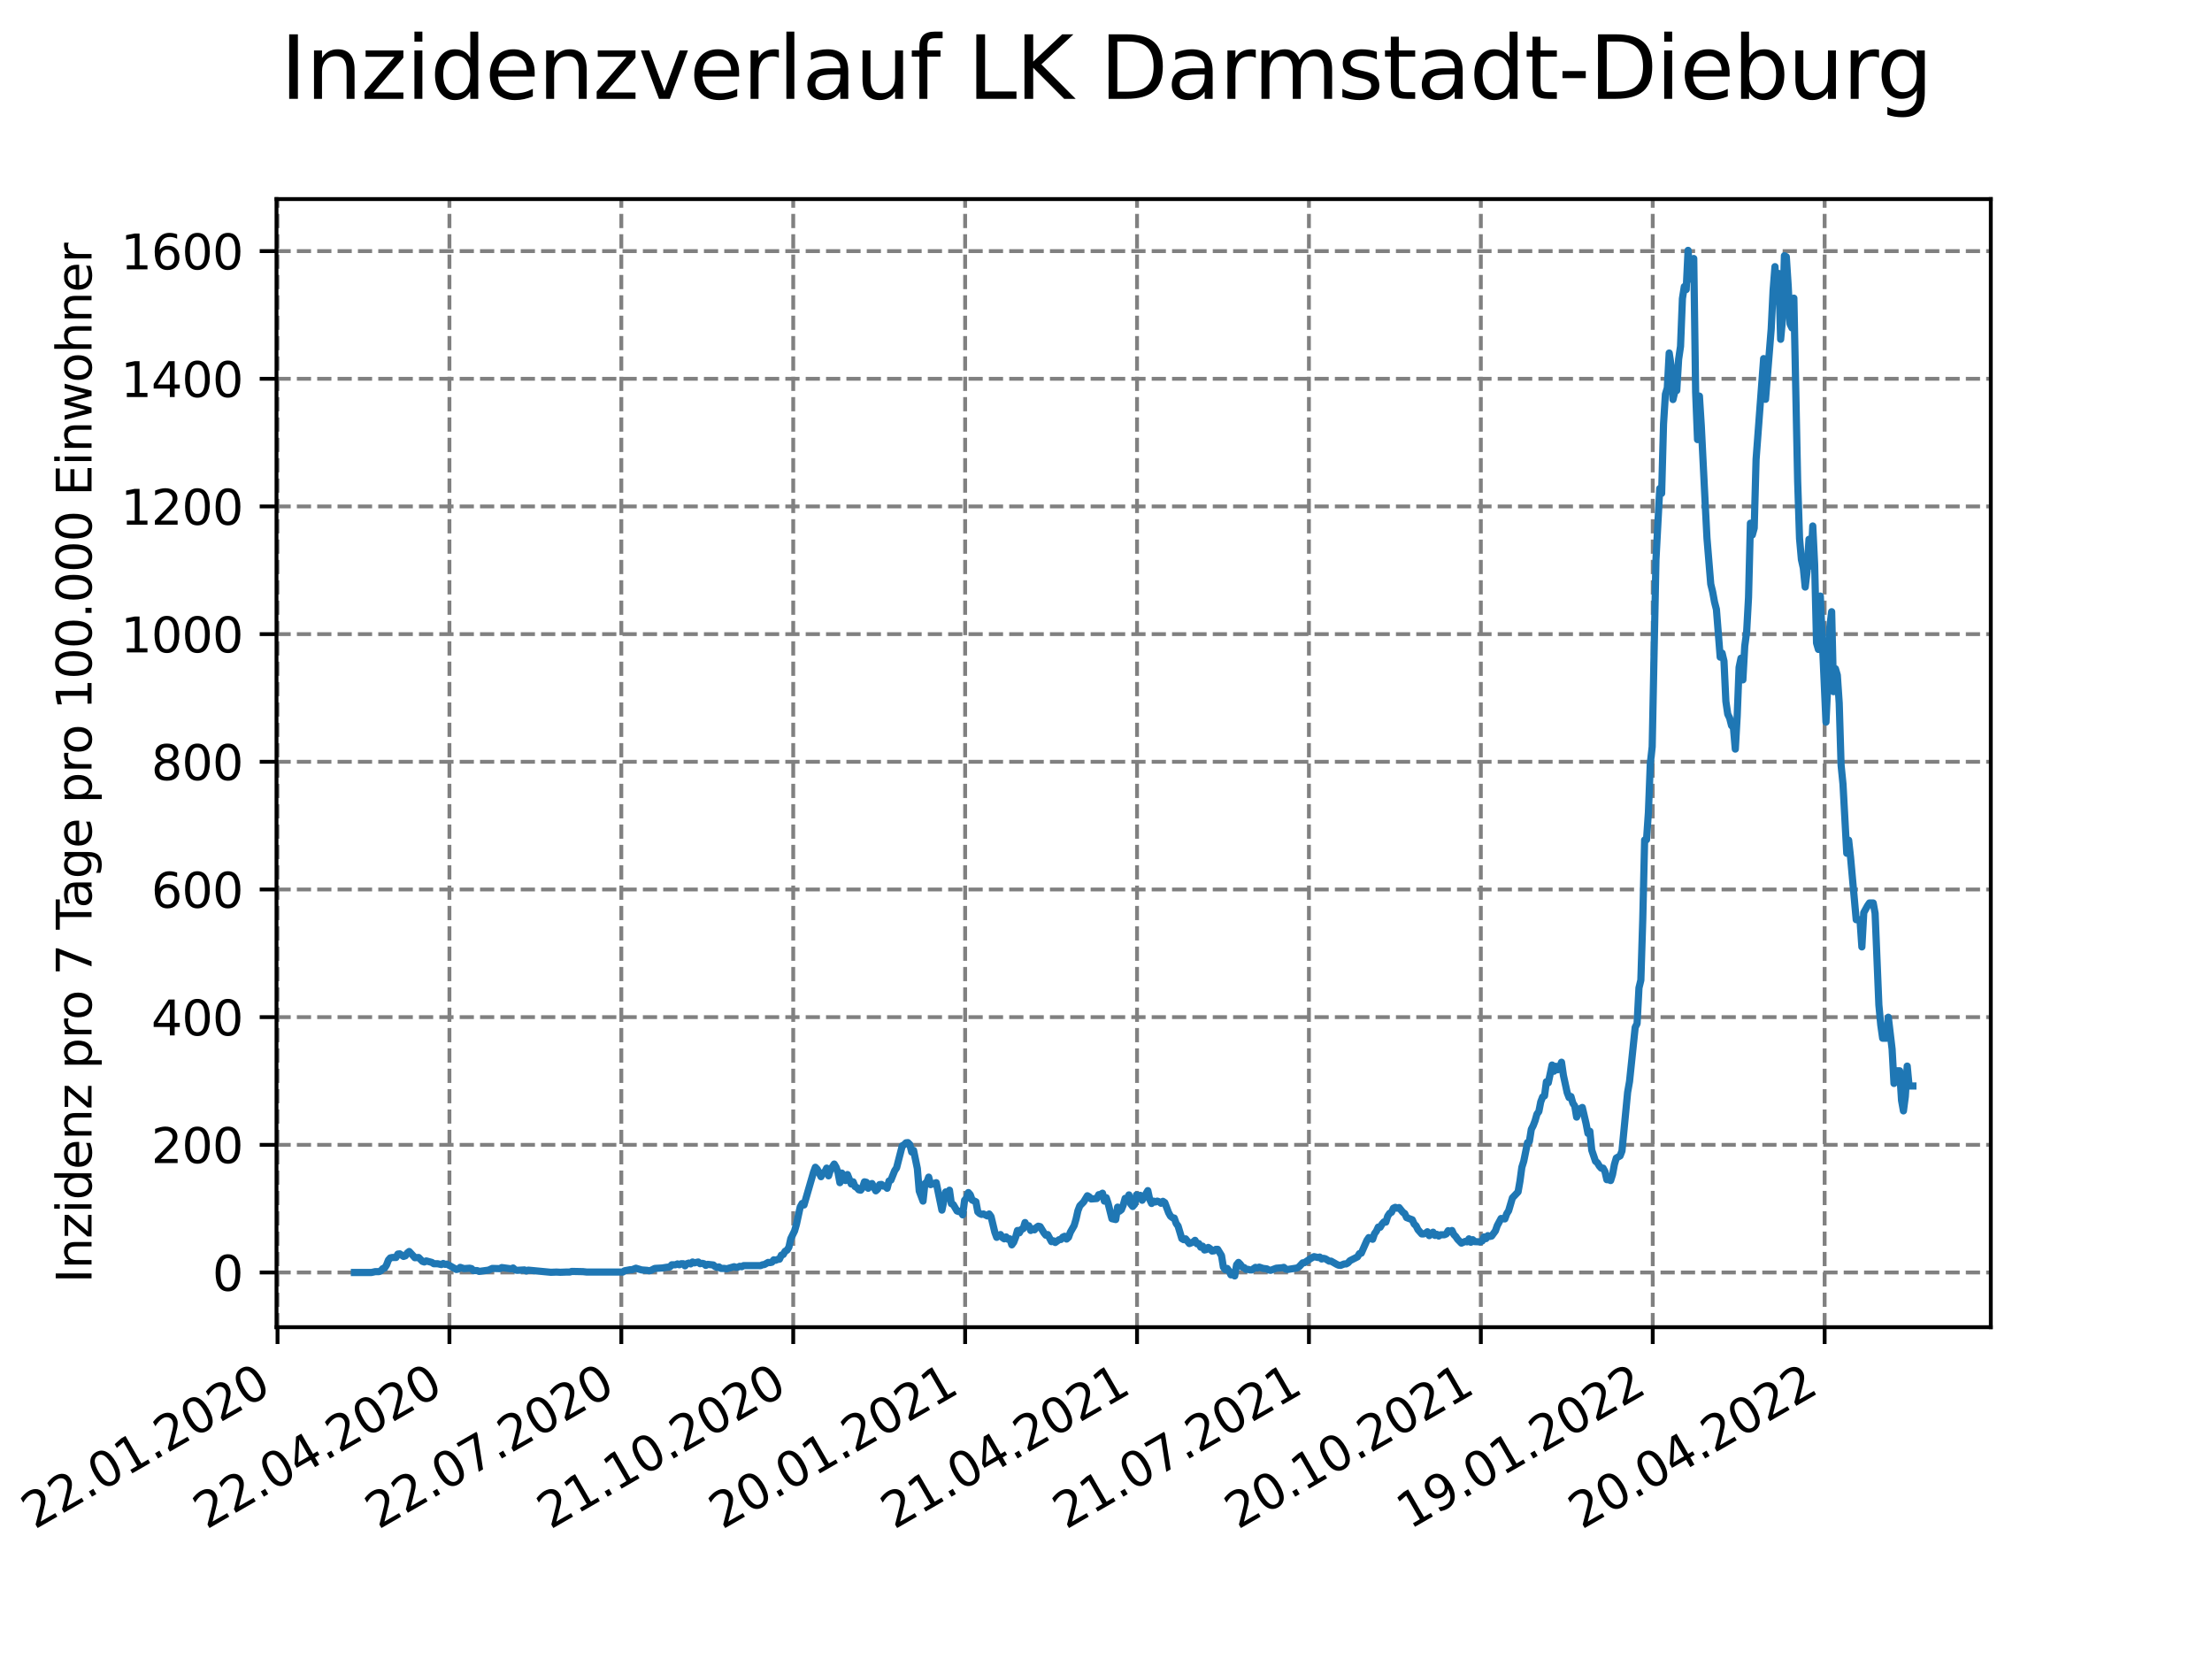 <?xml version="1.0" encoding="utf-8" standalone="no"?>
<!DOCTYPE svg PUBLIC "-//W3C//DTD SVG 1.1//EN"
  "http://www.w3.org/Graphics/SVG/1.1/DTD/svg11.dtd">
<svg xmlns:xlink="http://www.w3.org/1999/xlink" width="460.8pt" height="345.6pt" viewBox="0 0 460.8 345.6" xmlns="http://www.w3.org/2000/svg" version="1.1">
 <defs>
  <style type="text/css">*{stroke-linejoin: round; stroke-linecap: butt}</style>
 </defs>
 <g id="figure_1">
  <g id="patch_1">
   <path d="M 0 345.6 
L 460.8 345.6 
L 460.8 0 
L 0 0 
z
" style="fill: #ffffff"/>
  </g>
  <g id="axes_1">
   <g id="patch_2">
    <path d="M 57.6 276.48 
L 414.72 276.48 
L 414.72 41.472 
L 57.6 41.472 
z
" style="fill: #ffffff"/>
   </g>
   <g id="matplotlib.axis_1">
    <g id="xtick_1">
     <g id="line2d_1">
      <path d="M 57.813 276.48 
L 57.813 41.472 
" clip-path="url(#pe02fd24674)" style="fill: none; stroke-dasharray: 2.96,1.28; stroke-dashoffset: 0; stroke: #808080; stroke-width: 0.8"/>
     </g>
     <g id="line2d_2">
      <defs>
       <path id="m468b7b0290" d="M 0 0 
L 0 3.5 
" style="stroke: #000000; stroke-width: 0.8"/>
      </defs>
      <g>
       <use xlink:href="#m468b7b0290" x="57.813" y="276.48" style="stroke: #000000; stroke-width: 0.8"/>
      </g>
     </g>
     <g id="text_1">
      <!-- 22.01.2020 -->
      <g transform="translate(7.188 318.689)rotate(-30)scale(0.1 -0.1)">
       <defs>
        <path id="DejaVuSans-32" d="M 1228 531 
L 3431 531 
L 3431 0 
L 469 0 
L 469 531 
Q 828 903 1448 1529 
Q 2069 2156 2228 2338 
Q 2531 2678 2651 2914 
Q 2772 3150 2772 3378 
Q 2772 3750 2511 3984 
Q 2250 4219 1831 4219 
Q 1534 4219 1204 4116 
Q 875 4013 500 3803 
L 500 4441 
Q 881 4594 1212 4672 
Q 1544 4750 1819 4750 
Q 2544 4750 2975 4387 
Q 3406 4025 3406 3419 
Q 3406 3131 3298 2873 
Q 3191 2616 2906 2266 
Q 2828 2175 2409 1742 
Q 1991 1309 1228 531 
z
" transform="scale(0.016)"/>
        <path id="DejaVuSans-2e" d="M 684 794 
L 1344 794 
L 1344 0 
L 684 0 
L 684 794 
z
" transform="scale(0.016)"/>
        <path id="DejaVuSans-30" d="M 2034 4250 
Q 1547 4250 1301 3770 
Q 1056 3291 1056 2328 
Q 1056 1369 1301 889 
Q 1547 409 2034 409 
Q 2525 409 2770 889 
Q 3016 1369 3016 2328 
Q 3016 3291 2770 3770 
Q 2525 4250 2034 4250 
z
M 2034 4750 
Q 2819 4750 3233 4129 
Q 3647 3509 3647 2328 
Q 3647 1150 3233 529 
Q 2819 -91 2034 -91 
Q 1250 -91 836 529 
Q 422 1150 422 2328 
Q 422 3509 836 4129 
Q 1250 4750 2034 4750 
z
" transform="scale(0.016)"/>
        <path id="DejaVuSans-31" d="M 794 531 
L 1825 531 
L 1825 4091 
L 703 3866 
L 703 4441 
L 1819 4666 
L 2450 4666 
L 2450 531 
L 3481 531 
L 3481 0 
L 794 0 
L 794 531 
z
" transform="scale(0.016)"/>
       </defs>
       <use xlink:href="#DejaVuSans-32"/>
       <use xlink:href="#DejaVuSans-32" x="63.623"/>
       <use xlink:href="#DejaVuSans-2e" x="127.246"/>
       <use xlink:href="#DejaVuSans-30" x="159.033"/>
       <use xlink:href="#DejaVuSans-31" x="222.656"/>
       <use xlink:href="#DejaVuSans-2e" x="286.279"/>
       <use xlink:href="#DejaVuSans-32" x="318.066"/>
       <use xlink:href="#DejaVuSans-30" x="381.689"/>
       <use xlink:href="#DejaVuSans-32" x="445.312"/>
       <use xlink:href="#DejaVuSans-30" x="508.936"/>
      </g>
     </g>
    </g>
    <g id="xtick_2">
     <g id="line2d_3">
      <path d="M 93.624 276.48 
L 93.624 41.472 
" clip-path="url(#pe02fd24674)" style="fill: none; stroke-dasharray: 2.96,1.28; stroke-dashoffset: 0; stroke: #808080; stroke-width: 0.8"/>
     </g>
     <g id="line2d_4">
      <g>
       <use xlink:href="#m468b7b0290" x="93.624" y="276.48" style="stroke: #000000; stroke-width: 0.8"/>
      </g>
     </g>
     <g id="text_2">
      <!-- 22.04.2020 -->
      <g transform="translate(42.998 318.689)rotate(-30)scale(0.1 -0.1)">
       <defs>
        <path id="DejaVuSans-34" d="M 2419 4116 
L 825 1625 
L 2419 1625 
L 2419 4116 
z
M 2253 4666 
L 3047 4666 
L 3047 1625 
L 3713 1625 
L 3713 1100 
L 3047 1100 
L 3047 0 
L 2419 0 
L 2419 1100 
L 313 1100 
L 313 1709 
L 2253 4666 
z
" transform="scale(0.016)"/>
       </defs>
       <use xlink:href="#DejaVuSans-32"/>
       <use xlink:href="#DejaVuSans-32" x="63.623"/>
       <use xlink:href="#DejaVuSans-2e" x="127.246"/>
       <use xlink:href="#DejaVuSans-30" x="159.033"/>
       <use xlink:href="#DejaVuSans-34" x="222.656"/>
       <use xlink:href="#DejaVuSans-2e" x="286.279"/>
       <use xlink:href="#DejaVuSans-32" x="318.066"/>
       <use xlink:href="#DejaVuSans-30" x="381.689"/>
       <use xlink:href="#DejaVuSans-32" x="445.312"/>
       <use xlink:href="#DejaVuSans-30" x="508.936"/>
      </g>
     </g>
    </g>
    <g id="xtick_3">
     <g id="line2d_5">
      <path d="M 129.434 276.48 
L 129.434 41.472 
" clip-path="url(#pe02fd24674)" style="fill: none; stroke-dasharray: 2.96,1.28; stroke-dashoffset: 0; stroke: #808080; stroke-width: 0.8"/>
     </g>
     <g id="line2d_6">
      <g>
       <use xlink:href="#m468b7b0290" x="129.434" y="276.48" style="stroke: #000000; stroke-width: 0.8"/>
      </g>
     </g>
     <g id="text_3">
      <!-- 22.07.2020 -->
      <g transform="translate(78.809 318.689)rotate(-30)scale(0.1 -0.1)">
       <defs>
        <path id="DejaVuSans-37" d="M 525 4666 
L 3525 4666 
L 3525 4397 
L 1831 0 
L 1172 0 
L 2766 4134 
L 525 4134 
L 525 4666 
z
" transform="scale(0.016)"/>
       </defs>
       <use xlink:href="#DejaVuSans-32"/>
       <use xlink:href="#DejaVuSans-32" x="63.623"/>
       <use xlink:href="#DejaVuSans-2e" x="127.246"/>
       <use xlink:href="#DejaVuSans-30" x="159.033"/>
       <use xlink:href="#DejaVuSans-37" x="222.656"/>
       <use xlink:href="#DejaVuSans-2e" x="286.279"/>
       <use xlink:href="#DejaVuSans-32" x="318.066"/>
       <use xlink:href="#DejaVuSans-30" x="381.689"/>
       <use xlink:href="#DejaVuSans-32" x="445.312"/>
       <use xlink:href="#DejaVuSans-30" x="508.936"/>
      </g>
     </g>
    </g>
    <g id="xtick_4">
     <g id="line2d_7">
      <path d="M 165.244 276.48 
L 165.244 41.472 
" clip-path="url(#pe02fd24674)" style="fill: none; stroke-dasharray: 2.96,1.28; stroke-dashoffset: 0; stroke: #808080; stroke-width: 0.8"/>
     </g>
     <g id="line2d_8">
      <g>
       <use xlink:href="#m468b7b0290" x="165.244" y="276.48" style="stroke: #000000; stroke-width: 0.8"/>
      </g>
     </g>
     <g id="text_4">
      <!-- 21.10.2020 -->
      <g transform="translate(114.619 318.689)rotate(-30)scale(0.1 -0.1)">
       <use xlink:href="#DejaVuSans-32"/>
       <use xlink:href="#DejaVuSans-31" x="63.623"/>
       <use xlink:href="#DejaVuSans-2e" x="127.246"/>
       <use xlink:href="#DejaVuSans-31" x="159.033"/>
       <use xlink:href="#DejaVuSans-30" x="222.656"/>
       <use xlink:href="#DejaVuSans-2e" x="286.279"/>
       <use xlink:href="#DejaVuSans-32" x="318.066"/>
       <use xlink:href="#DejaVuSans-30" x="381.689"/>
       <use xlink:href="#DejaVuSans-32" x="445.312"/>
       <use xlink:href="#DejaVuSans-30" x="508.936"/>
      </g>
     </g>
    </g>
    <g id="xtick_5">
     <g id="line2d_9">
      <path d="M 201.055 276.48 
L 201.055 41.472 
" clip-path="url(#pe02fd24674)" style="fill: none; stroke-dasharray: 2.96,1.28; stroke-dashoffset: 0; stroke: #808080; stroke-width: 0.8"/>
     </g>
     <g id="line2d_10">
      <g>
       <use xlink:href="#m468b7b0290" x="201.055" y="276.48" style="stroke: #000000; stroke-width: 0.8"/>
      </g>
     </g>
     <g id="text_5">
      <!-- 20.01.2021 -->
      <g transform="translate(150.429 318.689)rotate(-30)scale(0.1 -0.1)">
       <use xlink:href="#DejaVuSans-32"/>
       <use xlink:href="#DejaVuSans-30" x="63.623"/>
       <use xlink:href="#DejaVuSans-2e" x="127.246"/>
       <use xlink:href="#DejaVuSans-30" x="159.033"/>
       <use xlink:href="#DejaVuSans-31" x="222.656"/>
       <use xlink:href="#DejaVuSans-2e" x="286.279"/>
       <use xlink:href="#DejaVuSans-32" x="318.066"/>
       <use xlink:href="#DejaVuSans-30" x="381.689"/>
       <use xlink:href="#DejaVuSans-32" x="445.312"/>
       <use xlink:href="#DejaVuSans-31" x="508.936"/>
      </g>
     </g>
    </g>
    <g id="xtick_6">
     <g id="line2d_11">
      <path d="M 236.865 276.48 
L 236.865 41.472 
" clip-path="url(#pe02fd24674)" style="fill: none; stroke-dasharray: 2.96,1.28; stroke-dashoffset: 0; stroke: #808080; stroke-width: 0.8"/>
     </g>
     <g id="line2d_12">
      <g>
       <use xlink:href="#m468b7b0290" x="236.865" y="276.48" style="stroke: #000000; stroke-width: 0.8"/>
      </g>
     </g>
     <g id="text_6">
      <!-- 21.04.2021 -->
      <g transform="translate(186.24 318.689)rotate(-30)scale(0.1 -0.1)">
       <use xlink:href="#DejaVuSans-32"/>
       <use xlink:href="#DejaVuSans-31" x="63.623"/>
       <use xlink:href="#DejaVuSans-2e" x="127.246"/>
       <use xlink:href="#DejaVuSans-30" x="159.033"/>
       <use xlink:href="#DejaVuSans-34" x="222.656"/>
       <use xlink:href="#DejaVuSans-2e" x="286.279"/>
       <use xlink:href="#DejaVuSans-32" x="318.066"/>
       <use xlink:href="#DejaVuSans-30" x="381.689"/>
       <use xlink:href="#DejaVuSans-32" x="445.312"/>
       <use xlink:href="#DejaVuSans-31" x="508.936"/>
      </g>
     </g>
    </g>
    <g id="xtick_7">
     <g id="line2d_13">
      <path d="M 272.675 276.48 
L 272.675 41.472 
" clip-path="url(#pe02fd24674)" style="fill: none; stroke-dasharray: 2.96,1.28; stroke-dashoffset: 0; stroke: #808080; stroke-width: 0.8"/>
     </g>
     <g id="line2d_14">
      <g>
       <use xlink:href="#m468b7b0290" x="272.675" y="276.48" style="stroke: #000000; stroke-width: 0.8"/>
      </g>
     </g>
     <g id="text_7">
      <!-- 21.07.2021 -->
      <g transform="translate(222.05 318.689)rotate(-30)scale(0.1 -0.1)">
       <use xlink:href="#DejaVuSans-32"/>
       <use xlink:href="#DejaVuSans-31" x="63.623"/>
       <use xlink:href="#DejaVuSans-2e" x="127.246"/>
       <use xlink:href="#DejaVuSans-30" x="159.033"/>
       <use xlink:href="#DejaVuSans-37" x="222.656"/>
       <use xlink:href="#DejaVuSans-2e" x="286.279"/>
       <use xlink:href="#DejaVuSans-32" x="318.066"/>
       <use xlink:href="#DejaVuSans-30" x="381.689"/>
       <use xlink:href="#DejaVuSans-32" x="445.312"/>
       <use xlink:href="#DejaVuSans-31" x="508.936"/>
      </g>
     </g>
    </g>
    <g id="xtick_8">
     <g id="line2d_15">
      <path d="M 308.486 276.48 
L 308.486 41.472 
" clip-path="url(#pe02fd24674)" style="fill: none; stroke-dasharray: 2.96,1.28; stroke-dashoffset: 0; stroke: #808080; stroke-width: 0.8"/>
     </g>
     <g id="line2d_16">
      <g>
       <use xlink:href="#m468b7b0290" x="308.486" y="276.48" style="stroke: #000000; stroke-width: 0.8"/>
      </g>
     </g>
     <g id="text_8">
      <!-- 20.10.2021 -->
      <g transform="translate(257.861 318.689)rotate(-30)scale(0.1 -0.1)">
       <use xlink:href="#DejaVuSans-32"/>
       <use xlink:href="#DejaVuSans-30" x="63.623"/>
       <use xlink:href="#DejaVuSans-2e" x="127.246"/>
       <use xlink:href="#DejaVuSans-31" x="159.033"/>
       <use xlink:href="#DejaVuSans-30" x="222.656"/>
       <use xlink:href="#DejaVuSans-2e" x="286.279"/>
       <use xlink:href="#DejaVuSans-32" x="318.066"/>
       <use xlink:href="#DejaVuSans-30" x="381.689"/>
       <use xlink:href="#DejaVuSans-32" x="445.312"/>
       <use xlink:href="#DejaVuSans-31" x="508.936"/>
      </g>
     </g>
    </g>
    <g id="xtick_9">
     <g id="line2d_17">
      <path d="M 344.296 276.48 
L 344.296 41.472 
" clip-path="url(#pe02fd24674)" style="fill: none; stroke-dasharray: 2.96,1.28; stroke-dashoffset: 0; stroke: #808080; stroke-width: 0.8"/>
     </g>
     <g id="line2d_18">
      <g>
       <use xlink:href="#m468b7b0290" x="344.296" y="276.48" style="stroke: #000000; stroke-width: 0.8"/>
      </g>
     </g>
     <g id="text_9">
      <!-- 19.01.2022 -->
      <g transform="translate(293.671 318.689)rotate(-30)scale(0.1 -0.1)">
       <defs>
        <path id="DejaVuSans-39" d="M 703 97 
L 703 672 
Q 941 559 1184 500 
Q 1428 441 1663 441 
Q 2288 441 2617 861 
Q 2947 1281 2994 2138 
Q 2813 1869 2534 1725 
Q 2256 1581 1919 1581 
Q 1219 1581 811 2004 
Q 403 2428 403 3163 
Q 403 3881 828 4315 
Q 1253 4750 1959 4750 
Q 2769 4750 3195 4129 
Q 3622 3509 3622 2328 
Q 3622 1225 3098 567 
Q 2575 -91 1691 -91 
Q 1453 -91 1209 -44 
Q 966 3 703 97 
z
M 1959 2075 
Q 2384 2075 2632 2365 
Q 2881 2656 2881 3163 
Q 2881 3666 2632 3958 
Q 2384 4250 1959 4250 
Q 1534 4250 1286 3958 
Q 1038 3666 1038 3163 
Q 1038 2656 1286 2365 
Q 1534 2075 1959 2075 
z
" transform="scale(0.016)"/>
       </defs>
       <use xlink:href="#DejaVuSans-31"/>
       <use xlink:href="#DejaVuSans-39" x="63.623"/>
       <use xlink:href="#DejaVuSans-2e" x="127.246"/>
       <use xlink:href="#DejaVuSans-30" x="159.033"/>
       <use xlink:href="#DejaVuSans-31" x="222.656"/>
       <use xlink:href="#DejaVuSans-2e" x="286.279"/>
       <use xlink:href="#DejaVuSans-32" x="318.066"/>
       <use xlink:href="#DejaVuSans-30" x="381.689"/>
       <use xlink:href="#DejaVuSans-32" x="445.312"/>
       <use xlink:href="#DejaVuSans-32" x="508.936"/>
      </g>
     </g>
    </g>
    <g id="xtick_10">
     <g id="line2d_19">
      <path d="M 380.107 276.48 
L 380.107 41.472 
" clip-path="url(#pe02fd24674)" style="fill: none; stroke-dasharray: 2.96,1.28; stroke-dashoffset: 0; stroke: #808080; stroke-width: 0.8"/>
     </g>
     <g id="line2d_20">
      <g>
       <use xlink:href="#m468b7b0290" x="380.107" y="276.48" style="stroke: #000000; stroke-width: 0.8"/>
      </g>
     </g>
     <g id="text_10">
      <!-- 20.04.2022 -->
      <g transform="translate(329.481 318.689)rotate(-30)scale(0.1 -0.1)">
       <use xlink:href="#DejaVuSans-32"/>
       <use xlink:href="#DejaVuSans-30" x="63.623"/>
       <use xlink:href="#DejaVuSans-2e" x="127.246"/>
       <use xlink:href="#DejaVuSans-30" x="159.033"/>
       <use xlink:href="#DejaVuSans-34" x="222.656"/>
       <use xlink:href="#DejaVuSans-2e" x="286.279"/>
       <use xlink:href="#DejaVuSans-32" x="318.066"/>
       <use xlink:href="#DejaVuSans-30" x="381.689"/>
       <use xlink:href="#DejaVuSans-32" x="445.312"/>
       <use xlink:href="#DejaVuSans-32" x="508.936"/>
      </g>
     </g>
    </g>
   </g>
   <g id="matplotlib.axis_2">
    <g id="ytick_1">
     <g id="line2d_21">
      <path d="M 57.6 265.083 
L 414.72 265.083 
" clip-path="url(#pe02fd24674)" style="fill: none; stroke-dasharray: 2.96,1.28; stroke-dashoffset: 0; stroke: #808080; stroke-width: 0.8"/>
     </g>
     <g id="line2d_22">
      <defs>
       <path id="m34bca9e847" d="M 0 0 
L -3.5 0 
" style="stroke: #000000; stroke-width: 0.8"/>
      </defs>
      <g>
       <use xlink:href="#m34bca9e847" x="57.6" y="265.083" style="stroke: #000000; stroke-width: 0.8"/>
      </g>
     </g>
     <g id="text_11">
      <!-- 0 -->
      <g transform="translate(44.237 268.883)scale(0.1 -0.1)">
       <use xlink:href="#DejaVuSans-30"/>
      </g>
     </g>
    </g>
    <g id="ytick_2">
     <g id="line2d_23">
      <path d="M 57.6 238.487 
L 414.72 238.487 
" clip-path="url(#pe02fd24674)" style="fill: none; stroke-dasharray: 2.96,1.28; stroke-dashoffset: 0; stroke: #808080; stroke-width: 0.8"/>
     </g>
     <g id="line2d_24">
      <g>
       <use xlink:href="#m34bca9e847" x="57.6" y="238.487" style="stroke: #000000; stroke-width: 0.8"/>
      </g>
     </g>
     <g id="text_12">
      <!-- 200 -->
      <g transform="translate(31.512 242.286)scale(0.1 -0.1)">
       <use xlink:href="#DejaVuSans-32"/>
       <use xlink:href="#DejaVuSans-30" x="63.623"/>
       <use xlink:href="#DejaVuSans-30" x="127.246"/>
      </g>
     </g>
    </g>
    <g id="ytick_3">
     <g id="line2d_25">
      <path d="M 57.6 211.89 
L 414.72 211.89 
" clip-path="url(#pe02fd24674)" style="fill: none; stroke-dasharray: 2.96,1.28; stroke-dashoffset: 0; stroke: #808080; stroke-width: 0.8"/>
     </g>
     <g id="line2d_26">
      <g>
       <use xlink:href="#m34bca9e847" x="57.6" y="211.89" style="stroke: #000000; stroke-width: 0.8"/>
      </g>
     </g>
     <g id="text_13">
      <!-- 400 -->
      <g transform="translate(31.512 215.689)scale(0.1 -0.1)">
       <use xlink:href="#DejaVuSans-34"/>
       <use xlink:href="#DejaVuSans-30" x="63.623"/>
       <use xlink:href="#DejaVuSans-30" x="127.246"/>
      </g>
     </g>
    </g>
    <g id="ytick_4">
     <g id="line2d_27">
      <path d="M 57.6 185.294 
L 414.72 185.294 
" clip-path="url(#pe02fd24674)" style="fill: none; stroke-dasharray: 2.96,1.28; stroke-dashoffset: 0; stroke: #808080; stroke-width: 0.8"/>
     </g>
     <g id="line2d_28">
      <g>
       <use xlink:href="#m34bca9e847" x="57.6" y="185.294" style="stroke: #000000; stroke-width: 0.8"/>
      </g>
     </g>
     <g id="text_14">
      <!-- 600 -->
      <g transform="translate(31.512 189.093)scale(0.1 -0.1)">
       <defs>
        <path id="DejaVuSans-36" d="M 2113 2584 
Q 1688 2584 1439 2293 
Q 1191 2003 1191 1497 
Q 1191 994 1439 701 
Q 1688 409 2113 409 
Q 2538 409 2786 701 
Q 3034 994 3034 1497 
Q 3034 2003 2786 2293 
Q 2538 2584 2113 2584 
z
M 3366 4563 
L 3366 3988 
Q 3128 4100 2886 4159 
Q 2644 4219 2406 4219 
Q 1781 4219 1451 3797 
Q 1122 3375 1075 2522 
Q 1259 2794 1537 2939 
Q 1816 3084 2150 3084 
Q 2853 3084 3261 2657 
Q 3669 2231 3669 1497 
Q 3669 778 3244 343 
Q 2819 -91 2113 -91 
Q 1303 -91 875 529 
Q 447 1150 447 2328 
Q 447 3434 972 4092 
Q 1497 4750 2381 4750 
Q 2619 4750 2861 4703 
Q 3103 4656 3366 4563 
z
" transform="scale(0.016)"/>
       </defs>
       <use xlink:href="#DejaVuSans-36"/>
       <use xlink:href="#DejaVuSans-30" x="63.623"/>
       <use xlink:href="#DejaVuSans-30" x="127.246"/>
      </g>
     </g>
    </g>
    <g id="ytick_5">
     <g id="line2d_29">
      <path d="M 57.6 158.697 
L 414.72 158.697 
" clip-path="url(#pe02fd24674)" style="fill: none; stroke-dasharray: 2.96,1.28; stroke-dashoffset: 0; stroke: #808080; stroke-width: 0.8"/>
     </g>
     <g id="line2d_30">
      <g>
       <use xlink:href="#m34bca9e847" x="57.6" y="158.697" style="stroke: #000000; stroke-width: 0.8"/>
      </g>
     </g>
     <g id="text_15">
      <!-- 800 -->
      <g transform="translate(31.512 162.496)scale(0.1 -0.1)">
       <defs>
        <path id="DejaVuSans-38" d="M 2034 2216 
Q 1584 2216 1326 1975 
Q 1069 1734 1069 1313 
Q 1069 891 1326 650 
Q 1584 409 2034 409 
Q 2484 409 2743 651 
Q 3003 894 3003 1313 
Q 3003 1734 2745 1975 
Q 2488 2216 2034 2216 
z
M 1403 2484 
Q 997 2584 770 2862 
Q 544 3141 544 3541 
Q 544 4100 942 4425 
Q 1341 4750 2034 4750 
Q 2731 4750 3128 4425 
Q 3525 4100 3525 3541 
Q 3525 3141 3298 2862 
Q 3072 2584 2669 2484 
Q 3125 2378 3379 2068 
Q 3634 1759 3634 1313 
Q 3634 634 3220 271 
Q 2806 -91 2034 -91 
Q 1263 -91 848 271 
Q 434 634 434 1313 
Q 434 1759 690 2068 
Q 947 2378 1403 2484 
z
M 1172 3481 
Q 1172 3119 1398 2916 
Q 1625 2713 2034 2713 
Q 2441 2713 2670 2916 
Q 2900 3119 2900 3481 
Q 2900 3844 2670 4047 
Q 2441 4250 2034 4250 
Q 1625 4250 1398 4047 
Q 1172 3844 1172 3481 
z
" transform="scale(0.016)"/>
       </defs>
       <use xlink:href="#DejaVuSans-38"/>
       <use xlink:href="#DejaVuSans-30" x="63.623"/>
       <use xlink:href="#DejaVuSans-30" x="127.246"/>
      </g>
     </g>
    </g>
    <g id="ytick_6">
     <g id="line2d_31">
      <path d="M 57.6 132.1 
L 414.72 132.1 
" clip-path="url(#pe02fd24674)" style="fill: none; stroke-dasharray: 2.96,1.28; stroke-dashoffset: 0; stroke: #808080; stroke-width: 0.8"/>
     </g>
     <g id="line2d_32">
      <g>
       <use xlink:href="#m34bca9e847" x="57.6" y="132.1" style="stroke: #000000; stroke-width: 0.8"/>
      </g>
     </g>
     <g id="text_16">
      <!-- 1000 -->
      <g transform="translate(25.15 135.899)scale(0.1 -0.1)">
       <use xlink:href="#DejaVuSans-31"/>
       <use xlink:href="#DejaVuSans-30" x="63.623"/>
       <use xlink:href="#DejaVuSans-30" x="127.246"/>
       <use xlink:href="#DejaVuSans-30" x="190.869"/>
      </g>
     </g>
    </g>
    <g id="ytick_7">
     <g id="line2d_33">
      <path d="M 57.6 105.504 
L 414.72 105.504 
" clip-path="url(#pe02fd24674)" style="fill: none; stroke-dasharray: 2.96,1.28; stroke-dashoffset: 0; stroke: #808080; stroke-width: 0.8"/>
     </g>
     <g id="line2d_34">
      <g>
       <use xlink:href="#m34bca9e847" x="57.6" y="105.504" style="stroke: #000000; stroke-width: 0.8"/>
      </g>
     </g>
     <g id="text_17">
      <!-- 1200 -->
      <g transform="translate(25.15 109.303)scale(0.1 -0.1)">
       <use xlink:href="#DejaVuSans-31"/>
       <use xlink:href="#DejaVuSans-32" x="63.623"/>
       <use xlink:href="#DejaVuSans-30" x="127.246"/>
       <use xlink:href="#DejaVuSans-30" x="190.869"/>
      </g>
     </g>
    </g>
    <g id="ytick_8">
     <g id="line2d_35">
      <path d="M 57.6 78.907 
L 414.72 78.907 
" clip-path="url(#pe02fd24674)" style="fill: none; stroke-dasharray: 2.96,1.28; stroke-dashoffset: 0; stroke: #808080; stroke-width: 0.8"/>
     </g>
     <g id="line2d_36">
      <g>
       <use xlink:href="#m34bca9e847" x="57.6" y="78.907" style="stroke: #000000; stroke-width: 0.8"/>
      </g>
     </g>
     <g id="text_18">
      <!-- 1400 -->
      <g transform="translate(25.15 82.706)scale(0.1 -0.1)">
       <use xlink:href="#DejaVuSans-31"/>
       <use xlink:href="#DejaVuSans-34" x="63.623"/>
       <use xlink:href="#DejaVuSans-30" x="127.246"/>
       <use xlink:href="#DejaVuSans-30" x="190.869"/>
      </g>
     </g>
    </g>
    <g id="ytick_9">
     <g id="line2d_37">
      <path d="M 57.6 52.31 
L 414.72 52.31 
" clip-path="url(#pe02fd24674)" style="fill: none; stroke-dasharray: 2.96,1.28; stroke-dashoffset: 0; stroke: #808080; stroke-width: 0.8"/>
     </g>
     <g id="line2d_38">
      <g>
       <use xlink:href="#m34bca9e847" x="57.6" y="52.31" style="stroke: #000000; stroke-width: 0.8"/>
      </g>
     </g>
     <g id="text_19">
      <!-- 1600 -->
      <g transform="translate(25.15 56.109)scale(0.1 -0.1)">
       <use xlink:href="#DejaVuSans-31"/>
       <use xlink:href="#DejaVuSans-36" x="63.623"/>
       <use xlink:href="#DejaVuSans-30" x="127.246"/>
       <use xlink:href="#DejaVuSans-30" x="190.869"/>
      </g>
     </g>
    </g>
    <g id="text_20">
     <!-- Inzidenz pro 7 Tage pro 100.000 Einwohner -->
     <g transform="translate(19.07 267.301)rotate(-90)scale(0.1 -0.1)">
      <defs>
       <path id="DejaVuSans-49" d="M 628 4666 
L 1259 4666 
L 1259 0 
L 628 0 
L 628 4666 
z
" transform="scale(0.016)"/>
       <path id="DejaVuSans-6e" d="M 3513 2113 
L 3513 0 
L 2938 0 
L 2938 2094 
Q 2938 2591 2744 2837 
Q 2550 3084 2163 3084 
Q 1697 3084 1428 2787 
Q 1159 2491 1159 1978 
L 1159 0 
L 581 0 
L 581 3500 
L 1159 3500 
L 1159 2956 
Q 1366 3272 1645 3428 
Q 1925 3584 2291 3584 
Q 2894 3584 3203 3211 
Q 3513 2838 3513 2113 
z
" transform="scale(0.016)"/>
       <path id="DejaVuSans-7a" d="M 353 3500 
L 3084 3500 
L 3084 2975 
L 922 459 
L 3084 459 
L 3084 0 
L 275 0 
L 275 525 
L 2438 3041 
L 353 3041 
L 353 3500 
z
" transform="scale(0.016)"/>
       <path id="DejaVuSans-69" d="M 603 3500 
L 1178 3500 
L 1178 0 
L 603 0 
L 603 3500 
z
M 603 4863 
L 1178 4863 
L 1178 4134 
L 603 4134 
L 603 4863 
z
" transform="scale(0.016)"/>
       <path id="DejaVuSans-64" d="M 2906 2969 
L 2906 4863 
L 3481 4863 
L 3481 0 
L 2906 0 
L 2906 525 
Q 2725 213 2448 61 
Q 2172 -91 1784 -91 
Q 1150 -91 751 415 
Q 353 922 353 1747 
Q 353 2572 751 3078 
Q 1150 3584 1784 3584 
Q 2172 3584 2448 3432 
Q 2725 3281 2906 2969 
z
M 947 1747 
Q 947 1113 1208 752 
Q 1469 391 1925 391 
Q 2381 391 2643 752 
Q 2906 1113 2906 1747 
Q 2906 2381 2643 2742 
Q 2381 3103 1925 3103 
Q 1469 3103 1208 2742 
Q 947 2381 947 1747 
z
" transform="scale(0.016)"/>
       <path id="DejaVuSans-65" d="M 3597 1894 
L 3597 1613 
L 953 1613 
Q 991 1019 1311 708 
Q 1631 397 2203 397 
Q 2534 397 2845 478 
Q 3156 559 3463 722 
L 3463 178 
Q 3153 47 2828 -22 
Q 2503 -91 2169 -91 
Q 1331 -91 842 396 
Q 353 884 353 1716 
Q 353 2575 817 3079 
Q 1281 3584 2069 3584 
Q 2775 3584 3186 3129 
Q 3597 2675 3597 1894 
z
M 3022 2063 
Q 3016 2534 2758 2815 
Q 2500 3097 2075 3097 
Q 1594 3097 1305 2825 
Q 1016 2553 972 2059 
L 3022 2063 
z
" transform="scale(0.016)"/>
       <path id="DejaVuSans-20" transform="scale(0.016)"/>
       <path id="DejaVuSans-70" d="M 1159 525 
L 1159 -1331 
L 581 -1331 
L 581 3500 
L 1159 3500 
L 1159 2969 
Q 1341 3281 1617 3432 
Q 1894 3584 2278 3584 
Q 2916 3584 3314 3078 
Q 3713 2572 3713 1747 
Q 3713 922 3314 415 
Q 2916 -91 2278 -91 
Q 1894 -91 1617 61 
Q 1341 213 1159 525 
z
M 3116 1747 
Q 3116 2381 2855 2742 
Q 2594 3103 2138 3103 
Q 1681 3103 1420 2742 
Q 1159 2381 1159 1747 
Q 1159 1113 1420 752 
Q 1681 391 2138 391 
Q 2594 391 2855 752 
Q 3116 1113 3116 1747 
z
" transform="scale(0.016)"/>
       <path id="DejaVuSans-72" d="M 2631 2963 
Q 2534 3019 2420 3045 
Q 2306 3072 2169 3072 
Q 1681 3072 1420 2755 
Q 1159 2438 1159 1844 
L 1159 0 
L 581 0 
L 581 3500 
L 1159 3500 
L 1159 2956 
Q 1341 3275 1631 3429 
Q 1922 3584 2338 3584 
Q 2397 3584 2469 3576 
Q 2541 3569 2628 3553 
L 2631 2963 
z
" transform="scale(0.016)"/>
       <path id="DejaVuSans-6f" d="M 1959 3097 
Q 1497 3097 1228 2736 
Q 959 2375 959 1747 
Q 959 1119 1226 758 
Q 1494 397 1959 397 
Q 2419 397 2687 759 
Q 2956 1122 2956 1747 
Q 2956 2369 2687 2733 
Q 2419 3097 1959 3097 
z
M 1959 3584 
Q 2709 3584 3137 3096 
Q 3566 2609 3566 1747 
Q 3566 888 3137 398 
Q 2709 -91 1959 -91 
Q 1206 -91 779 398 
Q 353 888 353 1747 
Q 353 2609 779 3096 
Q 1206 3584 1959 3584 
z
" transform="scale(0.016)"/>
       <path id="DejaVuSans-54" d="M -19 4666 
L 3928 4666 
L 3928 4134 
L 2272 4134 
L 2272 0 
L 1638 0 
L 1638 4134 
L -19 4134 
L -19 4666 
z
" transform="scale(0.016)"/>
       <path id="DejaVuSans-61" d="M 2194 1759 
Q 1497 1759 1228 1600 
Q 959 1441 959 1056 
Q 959 750 1161 570 
Q 1363 391 1709 391 
Q 2188 391 2477 730 
Q 2766 1069 2766 1631 
L 2766 1759 
L 2194 1759 
z
M 3341 1997 
L 3341 0 
L 2766 0 
L 2766 531 
Q 2569 213 2275 61 
Q 1981 -91 1556 -91 
Q 1019 -91 701 211 
Q 384 513 384 1019 
Q 384 1609 779 1909 
Q 1175 2209 1959 2209 
L 2766 2209 
L 2766 2266 
Q 2766 2663 2505 2880 
Q 2244 3097 1772 3097 
Q 1472 3097 1187 3025 
Q 903 2953 641 2809 
L 641 3341 
Q 956 3463 1253 3523 
Q 1550 3584 1831 3584 
Q 2591 3584 2966 3190 
Q 3341 2797 3341 1997 
z
" transform="scale(0.016)"/>
       <path id="DejaVuSans-67" d="M 2906 1791 
Q 2906 2416 2648 2759 
Q 2391 3103 1925 3103 
Q 1463 3103 1205 2759 
Q 947 2416 947 1791 
Q 947 1169 1205 825 
Q 1463 481 1925 481 
Q 2391 481 2648 825 
Q 2906 1169 2906 1791 
z
M 3481 434 
Q 3481 -459 3084 -895 
Q 2688 -1331 1869 -1331 
Q 1566 -1331 1297 -1286 
Q 1028 -1241 775 -1147 
L 775 -588 
Q 1028 -725 1275 -790 
Q 1522 -856 1778 -856 
Q 2344 -856 2625 -561 
Q 2906 -266 2906 331 
L 2906 616 
Q 2728 306 2450 153 
Q 2172 0 1784 0 
Q 1141 0 747 490 
Q 353 981 353 1791 
Q 353 2603 747 3093 
Q 1141 3584 1784 3584 
Q 2172 3584 2450 3431 
Q 2728 3278 2906 2969 
L 2906 3500 
L 3481 3500 
L 3481 434 
z
" transform="scale(0.016)"/>
       <path id="DejaVuSans-45" d="M 628 4666 
L 3578 4666 
L 3578 4134 
L 1259 4134 
L 1259 2753 
L 3481 2753 
L 3481 2222 
L 1259 2222 
L 1259 531 
L 3634 531 
L 3634 0 
L 628 0 
L 628 4666 
z
" transform="scale(0.016)"/>
       <path id="DejaVuSans-77" d="M 269 3500 
L 844 3500 
L 1563 769 
L 2278 3500 
L 2956 3500 
L 3675 769 
L 4391 3500 
L 4966 3500 
L 4050 0 
L 3372 0 
L 2619 2869 
L 1863 0 
L 1184 0 
L 269 3500 
z
" transform="scale(0.016)"/>
       <path id="DejaVuSans-68" d="M 3513 2113 
L 3513 0 
L 2938 0 
L 2938 2094 
Q 2938 2591 2744 2837 
Q 2550 3084 2163 3084 
Q 1697 3084 1428 2787 
Q 1159 2491 1159 1978 
L 1159 0 
L 581 0 
L 581 4863 
L 1159 4863 
L 1159 2956 
Q 1366 3272 1645 3428 
Q 1925 3584 2291 3584 
Q 2894 3584 3203 3211 
Q 3513 2838 3513 2113 
z
" transform="scale(0.016)"/>
      </defs>
      <use xlink:href="#DejaVuSans-49"/>
      <use xlink:href="#DejaVuSans-6e" x="29.492"/>
      <use xlink:href="#DejaVuSans-7a" x="92.871"/>
      <use xlink:href="#DejaVuSans-69" x="145.361"/>
      <use xlink:href="#DejaVuSans-64" x="173.145"/>
      <use xlink:href="#DejaVuSans-65" x="236.621"/>
      <use xlink:href="#DejaVuSans-6e" x="298.145"/>
      <use xlink:href="#DejaVuSans-7a" x="361.523"/>
      <use xlink:href="#DejaVuSans-20" x="414.014"/>
      <use xlink:href="#DejaVuSans-70" x="445.801"/>
      <use xlink:href="#DejaVuSans-72" x="509.277"/>
      <use xlink:href="#DejaVuSans-6f" x="548.141"/>
      <use xlink:href="#DejaVuSans-20" x="609.322"/>
      <use xlink:href="#DejaVuSans-37" x="641.109"/>
      <use xlink:href="#DejaVuSans-20" x="704.732"/>
      <use xlink:href="#DejaVuSans-54" x="736.52"/>
      <use xlink:href="#DejaVuSans-61" x="781.104"/>
      <use xlink:href="#DejaVuSans-67" x="842.383"/>
      <use xlink:href="#DejaVuSans-65" x="905.859"/>
      <use xlink:href="#DejaVuSans-20" x="967.383"/>
      <use xlink:href="#DejaVuSans-70" x="999.17"/>
      <use xlink:href="#DejaVuSans-72" x="1062.646"/>
      <use xlink:href="#DejaVuSans-6f" x="1101.51"/>
      <use xlink:href="#DejaVuSans-20" x="1162.691"/>
      <use xlink:href="#DejaVuSans-31" x="1194.479"/>
      <use xlink:href="#DejaVuSans-30" x="1258.102"/>
      <use xlink:href="#DejaVuSans-30" x="1321.725"/>
      <use xlink:href="#DejaVuSans-2e" x="1385.348"/>
      <use xlink:href="#DejaVuSans-30" x="1417.135"/>
      <use xlink:href="#DejaVuSans-30" x="1480.758"/>
      <use xlink:href="#DejaVuSans-30" x="1544.381"/>
      <use xlink:href="#DejaVuSans-20" x="1608.004"/>
      <use xlink:href="#DejaVuSans-45" x="1639.791"/>
      <use xlink:href="#DejaVuSans-69" x="1702.975"/>
      <use xlink:href="#DejaVuSans-6e" x="1730.758"/>
      <use xlink:href="#DejaVuSans-77" x="1794.137"/>
      <use xlink:href="#DejaVuSans-6f" x="1875.924"/>
      <use xlink:href="#DejaVuSans-68" x="1937.105"/>
      <use xlink:href="#DejaVuSans-6e" x="2000.484"/>
      <use xlink:href="#DejaVuSans-65" x="2063.863"/>
      <use xlink:href="#DejaVuSans-72" x="2125.387"/>
     </g>
    </g>
   </g>
   <g id="line2d_39">
    <path d="M 73.833 265.083 
L 77.374 265.083 
L 78.161 264.905 
L 78.948 264.905 
L 79.342 264.726 
L 79.736 264.28 
L 80.129 264.146 
L 80.523 263.521 
L 80.916 262.494 
L 81.31 262.047 
L 81.703 261.958 
L 82.49 261.958 
L 82.884 261.244 
L 83.277 261.199 
L 84.064 261.735 
L 84.458 261.601 
L 84.851 261.02 
L 85.245 260.708 
L 86.032 261.556 
L 86.425 262.003 
L 87.212 261.958 
L 87.999 262.762 
L 88.393 262.896 
L 88.787 262.672 
L 89.967 262.985 
L 90.361 263.253 
L 91.148 263.253 
L 91.935 263.431 
L 92.328 263.208 
L 92.722 263.387 
L 93.115 263.342 
L 95.083 264.458 
L 95.476 264.369 
L 95.87 264.012 
L 96.657 264.28 
L 97.837 264.19 
L 98.231 264.28 
L 98.625 264.682 
L 99.412 264.682 
L 99.805 264.86 
L 101.773 264.592 
L 102.56 264.235 
L 104.134 264.28 
L 104.527 264.057 
L 106.495 264.324 
L 106.888 264.146 
L 107.282 264.503 
L 107.676 264.637 
L 109.25 264.548 
L 109.643 264.771 
L 110.037 264.592 
L 114.759 265.039 
L 115.939 264.994 
L 116.726 265.039 
L 117.907 264.994 
L 118.694 264.994 
L 119.088 264.86 
L 121.449 264.905 
L 122.236 264.994 
L 129.713 264.994 
L 130.106 264.726 
L 131.287 264.503 
L 131.68 264.503 
L 132.467 264.19 
L 133.648 264.548 
L 134.828 264.637 
L 135.222 264.726 
L 135.615 264.637 
L 136.403 264.235 
L 137.977 264.146 
L 138.764 264.012 
L 139.551 263.923 
L 139.944 263.476 
L 140.731 263.476 
L 141.125 263.297 
L 141.518 263.476 
L 141.912 263.253 
L 142.305 263.253 
L 142.699 263.699 
L 143.092 263.253 
L 143.486 263.119 
L 143.879 263.297 
L 144.273 262.896 
L 144.666 263.074 
L 145.453 262.896 
L 145.847 263.253 
L 146.241 263.164 
L 146.634 263.253 
L 147.028 263.61 
L 147.421 263.387 
L 148.602 263.521 
L 148.995 263.878 
L 149.389 264.012 
L 149.782 263.923 
L 150.176 264.235 
L 150.963 264.235 
L 151.356 264.324 
L 152.93 263.878 
L 153.324 264.012 
L 153.717 263.967 
L 154.111 263.789 
L 154.504 263.878 
L 154.898 263.655 
L 158.44 263.655 
L 158.833 263.476 
L 159.227 263.431 
L 160.014 262.985 
L 160.407 263.03 
L 160.801 262.94 
L 161.194 262.449 
L 161.588 262.538 
L 161.981 262.36 
L 162.375 262.315 
L 162.768 261.467 
L 163.162 261.333 
L 163.555 260.663 
L 163.949 260.44 
L 164.342 259.815 
L 164.736 258.029 
L 165.523 256.422 
L 165.917 255.038 
L 166.704 251.421 
L 167.097 250.707 
L 167.491 251.019 
L 169.458 244.233 
L 169.852 243.161 
L 170.245 243.563 
L 171.032 245.126 
L 171.426 244.322 
L 171.819 244.143 
L 172.213 243.34 
L 172.606 244.947 
L 173 243.697 
L 173.787 242.491 
L 174.18 243.161 
L 174.574 244.277 
L 174.968 246.376 
L 175.361 244.366 
L 175.755 245.795 
L 176.148 245.929 
L 176.542 244.679 
L 177.329 246.644 
L 177.722 246.197 
L 178.116 247.179 
L 178.509 247.403 
L 178.903 247.849 
L 179.296 247.938 
L 179.69 247.403 
L 180.083 246.197 
L 180.477 246.286 
L 180.87 247.537 
L 181.264 246.688 
L 181.657 246.554 
L 182.444 248.072 
L 182.838 247.715 
L 183.231 246.778 
L 183.625 246.733 
L 184.019 247.09 
L 184.412 247.045 
L 184.806 247.537 
L 185.199 246.018 
L 185.593 245.84 
L 186.38 243.875 
L 186.773 243.295 
L 187.954 238.696 
L 188.347 238.473 
L 188.741 238.071 
L 189.134 238.026 
L 189.528 238.428 
L 189.921 239.991 
L 190.315 239.634 
L 191.102 243.429 
L 191.495 248.117 
L 192.282 250.215 
L 192.676 246.554 
L 193.069 246.286 
L 193.463 245.215 
L 193.857 246.778 
L 195.037 246.376 
L 196.218 252.091 
L 197.005 248.296 
L 197.398 248.653 
L 197.792 247.938 
L 198.185 250.751 
L 198.579 250.93 
L 199.366 252.269 
L 199.759 252.403 
L 200.153 252.269 
L 200.546 253.073 
L 200.94 250.037 
L 201.333 249.635 
L 201.727 248.43 
L 202.12 248.876 
L 202.514 249.992 
L 203.301 250.349 
L 203.695 252.448 
L 204.088 252.805 
L 204.482 252.984 
L 204.875 252.894 
L 205.662 253.296 
L 206.056 252.894 
L 206.449 253.43 
L 207.236 256.69 
L 207.63 257.761 
L 208.417 257.181 
L 208.81 257.806 
L 209.204 258.074 
L 209.597 257.672 
L 209.991 258.163 
L 210.384 258.074 
L 210.778 259.324 
L 211.171 258.788 
L 211.565 257.761 
L 211.958 256.332 
L 212.352 256.823 
L 212.746 256.109 
L 213.139 255.975 
L 213.533 254.68 
L 213.926 255.484 
L 214.32 255.35 
L 214.713 256.332 
L 215.107 255.975 
L 215.5 256.198 
L 215.894 255.707 
L 216.287 255.439 
L 216.681 255.529 
L 217.468 256.823 
L 217.861 257.315 
L 218.255 257.181 
L 219.042 258.654 
L 219.435 258.475 
L 219.829 258.833 
L 220.616 258.252 
L 221.009 258.208 
L 221.403 257.716 
L 221.796 257.538 
L 222.19 258.118 
L 222.584 257.761 
L 222.977 256.69 
L 223.764 255.305 
L 224.158 253.966 
L 224.551 252.225 
L 224.945 251.198 
L 225.732 250.394 
L 226.519 249.099 
L 226.912 249.322 
L 227.306 249.769 
L 228.486 249.68 
L 228.88 248.876 
L 229.273 248.831 
L 229.667 248.563 
L 230.06 250.215 
L 230.454 249.501 
L 230.847 250.707 
L 231.635 253.877 
L 232.422 254.055 
L 232.815 251.466 
L 233.209 252.314 
L 233.602 252.001 
L 233.996 251.019 
L 234.389 249.635 
L 234.783 250.037 
L 235.176 248.921 
L 235.57 250.841 
L 235.963 251.332 
L 236.357 250.885 
L 236.75 248.921 
L 237.144 249.233 
L 237.537 249.01 
L 237.931 250.037 
L 239.111 248.028 
L 239.505 249.858 
L 239.898 250.707 
L 240.292 250.215 
L 240.685 250.394 
L 241.079 250.215 
L 241.473 250.349 
L 241.866 250.662 
L 242.26 250.26 
L 242.653 250.528 
L 243.44 252.626 
L 243.834 253.341 
L 244.227 253.653 
L 244.621 253.743 
L 245.014 254.859 
L 245.408 255.395 
L 246.195 258.029 
L 246.588 258.252 
L 246.982 258.074 
L 247.769 259.056 
L 248.556 258.743 
L 248.949 258.386 
L 249.343 259.101 
L 249.736 259.056 
L 250.13 259.815 
L 250.524 259.592 
L 250.917 260.395 
L 251.311 260.306 
L 251.704 259.86 
L 252.098 260.127 
L 252.491 260.619 
L 252.885 260.574 
L 253.278 260.261 
L 253.672 260.261 
L 254.459 261.556 
L 254.852 263.967 
L 255.246 264.503 
L 255.639 264.235 
L 256.033 264.771 
L 256.426 265.575 
L 256.82 265.53 
L 257.213 265.798 
L 257.607 263.476 
L 258 262.985 
L 258.394 263.387 
L 258.787 263.967 
L 259.181 264.057 
L 259.574 264.458 
L 259.968 264.414 
L 260.362 264.548 
L 260.755 264.548 
L 261.542 264.012 
L 261.936 264.146 
L 262.329 263.967 
L 263.116 264.235 
L 263.903 264.324 
L 264.297 264.548 
L 264.69 264.637 
L 265.871 264.19 
L 267.051 264.101 
L 267.445 264.012 
L 267.838 264.369 
L 268.232 264.458 
L 270.2 264.146 
L 270.593 263.923 
L 271.38 263.074 
L 271.774 263.03 
L 272.954 262.226 
L 273.741 261.779 
L 274.528 261.958 
L 274.922 261.869 
L 275.315 262.271 
L 275.709 262.137 
L 276.102 262.226 
L 276.889 262.717 
L 277.283 262.717 
L 278.463 263.387 
L 278.857 263.565 
L 279.251 263.61 
L 280.038 263.297 
L 280.431 263.297 
L 280.825 263.074 
L 281.218 262.628 
L 282.792 261.824 
L 283.186 261.154 
L 283.579 261.065 
L 284.76 258.386 
L 285.153 257.806 
L 285.94 258.163 
L 286.334 257.002 
L 286.727 256.466 
L 287.121 255.618 
L 287.514 255.663 
L 287.908 254.993 
L 288.301 254.546 
L 288.695 254.591 
L 289.089 253.341 
L 289.482 252.76 
L 289.876 252.537 
L 290.269 251.689 
L 290.663 251.51 
L 291.056 251.689 
L 291.45 251.555 
L 292.237 252.537 
L 292.63 252.805 
L 293.024 253.653 
L 294.204 254.1 
L 294.598 254.993 
L 294.991 255.35 
L 295.385 256.154 
L 296.172 257.047 
L 296.565 257.047 
L 296.959 256.913 
L 297.352 256.6 
L 297.746 257.404 
L 298.533 256.69 
L 298.927 257.359 
L 299.32 257.136 
L 299.714 257.493 
L 300.107 257.225 
L 300.894 257.225 
L 301.288 257.047 
L 301.681 256.377 
L 302.075 256.6 
L 302.468 256.332 
L 302.862 257.181 
L 303.255 257.582 
L 303.649 258.163 
L 304.436 258.967 
L 305.223 258.609 
L 305.616 258.699 
L 306.01 258.074 
L 306.403 258.788 
L 306.797 258.252 
L 307.19 258.654 
L 308.371 258.699 
L 308.765 258.52 
L 309.158 257.672 
L 309.552 258.029 
L 309.945 257.404 
L 310.339 257.582 
L 310.732 257.493 
L 311.519 256.422 
L 311.913 255.305 
L 312.7 253.832 
L 313.487 253.921 
L 313.88 252.85 
L 314.274 252.225 
L 315.061 249.546 
L 316.241 248.296 
L 316.635 246.063 
L 317.028 243.161 
L 317.422 241.911 
L 318.209 238.026 
L 318.603 237.758 
L 318.996 235.258 
L 319.39 234.499 
L 319.783 233.472 
L 320.177 232.088 
L 320.57 231.552 
L 320.964 229.543 
L 321.357 228.516 
L 321.751 228.293 
L 322.144 225.346 
L 322.538 225.569 
L 323.325 221.864 
L 323.718 223.158 
L 324.112 222.131 
L 324.505 222.846 
L 324.899 222.265 
L 325.292 221.283 
L 325.686 224.007 
L 326.473 227.623 
L 326.867 228.65 
L 327.26 228.427 
L 327.654 229.811 
L 328.047 230.391 
L 328.441 232.713 
L 328.834 231.597 
L 329.228 230.927 
L 329.621 230.704 
L 330.408 234.053 
L 330.802 236.106 
L 331.195 235.66 
L 331.589 239.589 
L 332.376 241.911 
L 332.769 242.223 
L 333.163 242.893 
L 333.556 243.34 
L 333.95 243.34 
L 334.343 244.054 
L 334.737 245.751 
L 335.13 245.751 
L 335.524 245.929 
L 335.917 244.679 
L 336.311 242.581 
L 336.705 241.241 
L 337.492 240.795 
L 337.885 239.768 
L 339.066 227.534 
L 339.459 225.302 
L 340.64 214.005 
L 341.033 213.246 
L 341.427 205.79 
L 341.82 204.183 
L 342.214 191.636 
L 342.607 174.983 
L 343.001 174.938 
L 343.394 169.223 
L 343.788 159.088 
L 344.181 155.56 
L 344.968 116.582 
L 345.756 101.759 
L 346.149 102.786 
L 346.543 88.32 
L 346.936 82.113 
L 347.33 80.819 
L 347.723 73.541 
L 348.117 76.13 
L 348.51 83.23 
L 348.904 81.533 
L 349.297 81.354 
L 349.691 74.836 
L 350.084 72.157 
L 350.478 62.2 
L 350.871 59.7 
L 351.265 60.325 
L 351.658 52.154 
L 352.052 58.137 
L 352.445 54.521 
L 352.839 53.851 
L 353.232 81.667 
L 353.626 91.579 
L 354.019 82.515 
L 354.413 88.766 
L 355.2 104.438 
L 355.594 112.117 
L 356.381 121.672 
L 356.774 123.279 
L 357.168 125.423 
L 357.561 126.941 
L 358.348 136.897 
L 358.742 136.049 
L 359.135 137.701 
L 359.529 146.095 
L 359.922 148.774 
L 360.316 149.577 
L 360.709 151.14 
L 361.103 151.587 
L 361.496 156.052 
L 361.89 149.176 
L 362.283 139.04 
L 362.677 137.121 
L 363.07 141.63 
L 363.464 134.576 
L 363.857 131.673 
L 364.251 124.44 
L 364.644 108.992 
L 365.038 111.448 
L 365.432 110.019 
L 365.825 95.687 
L 367.399 74.702 
L 367.793 83.185 
L 368.973 68.54 
L 369.367 60.503 
L 369.76 55.547 
L 370.154 62.781 
L 370.547 56.976 
L 370.941 70.683 
L 371.334 66.442 
L 371.728 53.27 
L 372.121 53.494 
L 372.515 59.566 
L 372.908 67.513 
L 373.302 68.317 
L 373.695 62.111 
L 374.483 100.196 
L 374.876 112.162 
L 375.27 116.582 
L 375.663 118.323 
L 376.057 122.297 
L 376.45 118.949 
L 376.844 112.341 
L 377.237 117.922 
L 377.631 109.572 
L 378.024 117.609 
L 378.418 133.95 
L 378.811 135.29 
L 379.205 124.172 
L 380.385 150.426 
L 380.779 142.121 
L 381.172 130.736 
L 381.566 127.432 
L 381.959 144.086 
L 382.353 139.308 
L 382.746 140.648 
L 383.14 146.452 
L 383.533 159.4 
L 383.927 163.329 
L 384.714 177.751 
L 385.108 175.027 
L 385.501 178.554 
L 386.682 191.592 
L 387.469 191.592 
L 387.862 197.262 
L 388.256 190.118 
L 389.043 188.69 
L 389.436 188.109 
L 390.223 188.109 
L 390.617 190.252 
L 391.404 209.362 
L 391.797 213.514 
L 392.191 216.283 
L 392.978 216.283 
L 393.372 211.907 
L 394.159 218.56 
L 394.552 225.703 
L 394.946 223.069 
L 395.733 223.069 
L 396.126 229.231 
L 396.52 231.418 
L 396.913 228.427 
L 397.307 222.087 
L 397.7 226.239 
L 398.487 226.239 
L 398.487 226.239 
" clip-path="url(#pe02fd24674)" style="fill: none; stroke: #1f77b4; stroke-width: 1.5; stroke-linecap: square"/>
   </g>
   <g id="patch_3">
    <path d="M 57.6 276.48 
L 57.6 41.472 
" style="fill: none; stroke: #000000; stroke-width: 0.8; stroke-linejoin: miter; stroke-linecap: square"/>
   </g>
   <g id="patch_4">
    <path d="M 414.72 276.48 
L 414.72 41.472 
" style="fill: none; stroke: #000000; stroke-width: 0.8; stroke-linejoin: miter; stroke-linecap: square"/>
   </g>
   <g id="patch_5">
    <path d="M 57.6 276.48 
L 414.72 276.48 
" style="fill: none; stroke: #000000; stroke-width: 0.8; stroke-linejoin: miter; stroke-linecap: square"/>
   </g>
   <g id="patch_6">
    <path d="M 57.6 41.472 
L 414.72 41.472 
" style="fill: none; stroke: #000000; stroke-width: 0.8; stroke-linejoin: miter; stroke-linecap: square"/>
   </g>
  </g>
  <g id="text_21">
   <!-- Inzidenzverlauf LK Darmstadt-Dieburg -->
   <g transform="translate(58.432 20.589)scale(0.18 -0.18)">
    <defs>
     <path id="DejaVuSans-76" d="M 191 3500 
L 800 3500 
L 1894 563 
L 2988 3500 
L 3597 3500 
L 2284 0 
L 1503 0 
L 191 3500 
z
" transform="scale(0.016)"/>
     <path id="DejaVuSans-6c" d="M 603 4863 
L 1178 4863 
L 1178 0 
L 603 0 
L 603 4863 
z
" transform="scale(0.016)"/>
     <path id="DejaVuSans-75" d="M 544 1381 
L 544 3500 
L 1119 3500 
L 1119 1403 
Q 1119 906 1312 657 
Q 1506 409 1894 409 
Q 2359 409 2629 706 
Q 2900 1003 2900 1516 
L 2900 3500 
L 3475 3500 
L 3475 0 
L 2900 0 
L 2900 538 
Q 2691 219 2414 64 
Q 2138 -91 1772 -91 
Q 1169 -91 856 284 
Q 544 659 544 1381 
z
M 1991 3584 
L 1991 3584 
z
" transform="scale(0.016)"/>
     <path id="DejaVuSans-66" d="M 2375 4863 
L 2375 4384 
L 1825 4384 
Q 1516 4384 1395 4259 
Q 1275 4134 1275 3809 
L 1275 3500 
L 2222 3500 
L 2222 3053 
L 1275 3053 
L 1275 0 
L 697 0 
L 697 3053 
L 147 3053 
L 147 3500 
L 697 3500 
L 697 3744 
Q 697 4328 969 4595 
Q 1241 4863 1831 4863 
L 2375 4863 
z
" transform="scale(0.016)"/>
     <path id="DejaVuSans-4c" d="M 628 4666 
L 1259 4666 
L 1259 531 
L 3531 531 
L 3531 0 
L 628 0 
L 628 4666 
z
" transform="scale(0.016)"/>
     <path id="DejaVuSans-4b" d="M 628 4666 
L 1259 4666 
L 1259 2694 
L 3353 4666 
L 4166 4666 
L 1850 2491 
L 4331 0 
L 3500 0 
L 1259 2247 
L 1259 0 
L 628 0 
L 628 4666 
z
" transform="scale(0.016)"/>
     <path id="DejaVuSans-44" d="M 1259 4147 
L 1259 519 
L 2022 519 
Q 2988 519 3436 956 
Q 3884 1394 3884 2338 
Q 3884 3275 3436 3711 
Q 2988 4147 2022 4147 
L 1259 4147 
z
M 628 4666 
L 1925 4666 
Q 3281 4666 3915 4102 
Q 4550 3538 4550 2338 
Q 4550 1131 3912 565 
Q 3275 0 1925 0 
L 628 0 
L 628 4666 
z
" transform="scale(0.016)"/>
     <path id="DejaVuSans-6d" d="M 3328 2828 
Q 3544 3216 3844 3400 
Q 4144 3584 4550 3584 
Q 5097 3584 5394 3201 
Q 5691 2819 5691 2113 
L 5691 0 
L 5113 0 
L 5113 2094 
Q 5113 2597 4934 2840 
Q 4756 3084 4391 3084 
Q 3944 3084 3684 2787 
Q 3425 2491 3425 1978 
L 3425 0 
L 2847 0 
L 2847 2094 
Q 2847 2600 2669 2842 
Q 2491 3084 2119 3084 
Q 1678 3084 1418 2786 
Q 1159 2488 1159 1978 
L 1159 0 
L 581 0 
L 581 3500 
L 1159 3500 
L 1159 2956 
Q 1356 3278 1631 3431 
Q 1906 3584 2284 3584 
Q 2666 3584 2933 3390 
Q 3200 3197 3328 2828 
z
" transform="scale(0.016)"/>
     <path id="DejaVuSans-73" d="M 2834 3397 
L 2834 2853 
Q 2591 2978 2328 3040 
Q 2066 3103 1784 3103 
Q 1356 3103 1142 2972 
Q 928 2841 928 2578 
Q 928 2378 1081 2264 
Q 1234 2150 1697 2047 
L 1894 2003 
Q 2506 1872 2764 1633 
Q 3022 1394 3022 966 
Q 3022 478 2636 193 
Q 2250 -91 1575 -91 
Q 1294 -91 989 -36 
Q 684 19 347 128 
L 347 722 
Q 666 556 975 473 
Q 1284 391 1588 391 
Q 1994 391 2212 530 
Q 2431 669 2431 922 
Q 2431 1156 2273 1281 
Q 2116 1406 1581 1522 
L 1381 1569 
Q 847 1681 609 1914 
Q 372 2147 372 2553 
Q 372 3047 722 3315 
Q 1072 3584 1716 3584 
Q 2034 3584 2315 3537 
Q 2597 3491 2834 3397 
z
" transform="scale(0.016)"/>
     <path id="DejaVuSans-74" d="M 1172 4494 
L 1172 3500 
L 2356 3500 
L 2356 3053 
L 1172 3053 
L 1172 1153 
Q 1172 725 1289 603 
Q 1406 481 1766 481 
L 2356 481 
L 2356 0 
L 1766 0 
Q 1100 0 847 248 
Q 594 497 594 1153 
L 594 3053 
L 172 3053 
L 172 3500 
L 594 3500 
L 594 4494 
L 1172 4494 
z
" transform="scale(0.016)"/>
     <path id="DejaVuSans-2d" d="M 313 2009 
L 1997 2009 
L 1997 1497 
L 313 1497 
L 313 2009 
z
" transform="scale(0.016)"/>
     <path id="DejaVuSans-62" d="M 3116 1747 
Q 3116 2381 2855 2742 
Q 2594 3103 2138 3103 
Q 1681 3103 1420 2742 
Q 1159 2381 1159 1747 
Q 1159 1113 1420 752 
Q 1681 391 2138 391 
Q 2594 391 2855 752 
Q 3116 1113 3116 1747 
z
M 1159 2969 
Q 1341 3281 1617 3432 
Q 1894 3584 2278 3584 
Q 2916 3584 3314 3078 
Q 3713 2572 3713 1747 
Q 3713 922 3314 415 
Q 2916 -91 2278 -91 
Q 1894 -91 1617 61 
Q 1341 213 1159 525 
L 1159 0 
L 581 0 
L 581 4863 
L 1159 4863 
L 1159 2969 
z
" transform="scale(0.016)"/>
    </defs>
    <use xlink:href="#DejaVuSans-49"/>
    <use xlink:href="#DejaVuSans-6e" x="29.492"/>
    <use xlink:href="#DejaVuSans-7a" x="92.871"/>
    <use xlink:href="#DejaVuSans-69" x="145.361"/>
    <use xlink:href="#DejaVuSans-64" x="173.145"/>
    <use xlink:href="#DejaVuSans-65" x="236.621"/>
    <use xlink:href="#DejaVuSans-6e" x="298.145"/>
    <use xlink:href="#DejaVuSans-7a" x="361.523"/>
    <use xlink:href="#DejaVuSans-76" x="414.014"/>
    <use xlink:href="#DejaVuSans-65" x="473.193"/>
    <use xlink:href="#DejaVuSans-72" x="534.717"/>
    <use xlink:href="#DejaVuSans-6c" x="575.83"/>
    <use xlink:href="#DejaVuSans-61" x="603.613"/>
    <use xlink:href="#DejaVuSans-75" x="664.893"/>
    <use xlink:href="#DejaVuSans-66" x="728.271"/>
    <use xlink:href="#DejaVuSans-20" x="763.477"/>
    <use xlink:href="#DejaVuSans-4c" x="795.264"/>
    <use xlink:href="#DejaVuSans-4b" x="850.977"/>
    <use xlink:href="#DejaVuSans-20" x="916.553"/>
    <use xlink:href="#DejaVuSans-44" x="948.34"/>
    <use xlink:href="#DejaVuSans-61" x="1025.342"/>
    <use xlink:href="#DejaVuSans-72" x="1086.621"/>
    <use xlink:href="#DejaVuSans-6d" x="1125.984"/>
    <use xlink:href="#DejaVuSans-73" x="1223.396"/>
    <use xlink:href="#DejaVuSans-74" x="1275.496"/>
    <use xlink:href="#DejaVuSans-61" x="1314.705"/>
    <use xlink:href="#DejaVuSans-64" x="1375.984"/>
    <use xlink:href="#DejaVuSans-74" x="1439.461"/>
    <use xlink:href="#DejaVuSans-2d" x="1478.67"/>
    <use xlink:href="#DejaVuSans-44" x="1514.754"/>
    <use xlink:href="#DejaVuSans-69" x="1591.756"/>
    <use xlink:href="#DejaVuSans-65" x="1619.539"/>
    <use xlink:href="#DejaVuSans-62" x="1681.062"/>
    <use xlink:href="#DejaVuSans-75" x="1744.539"/>
    <use xlink:href="#DejaVuSans-72" x="1807.918"/>
    <use xlink:href="#DejaVuSans-67" x="1847.281"/>
   </g>
  </g>
 </g>
 <defs>
  <clipPath id="pe02fd24674">
   <rect x="57.6" y="41.472" width="357.12" height="235.008"/>
  </clipPath>
 </defs>
</svg>
